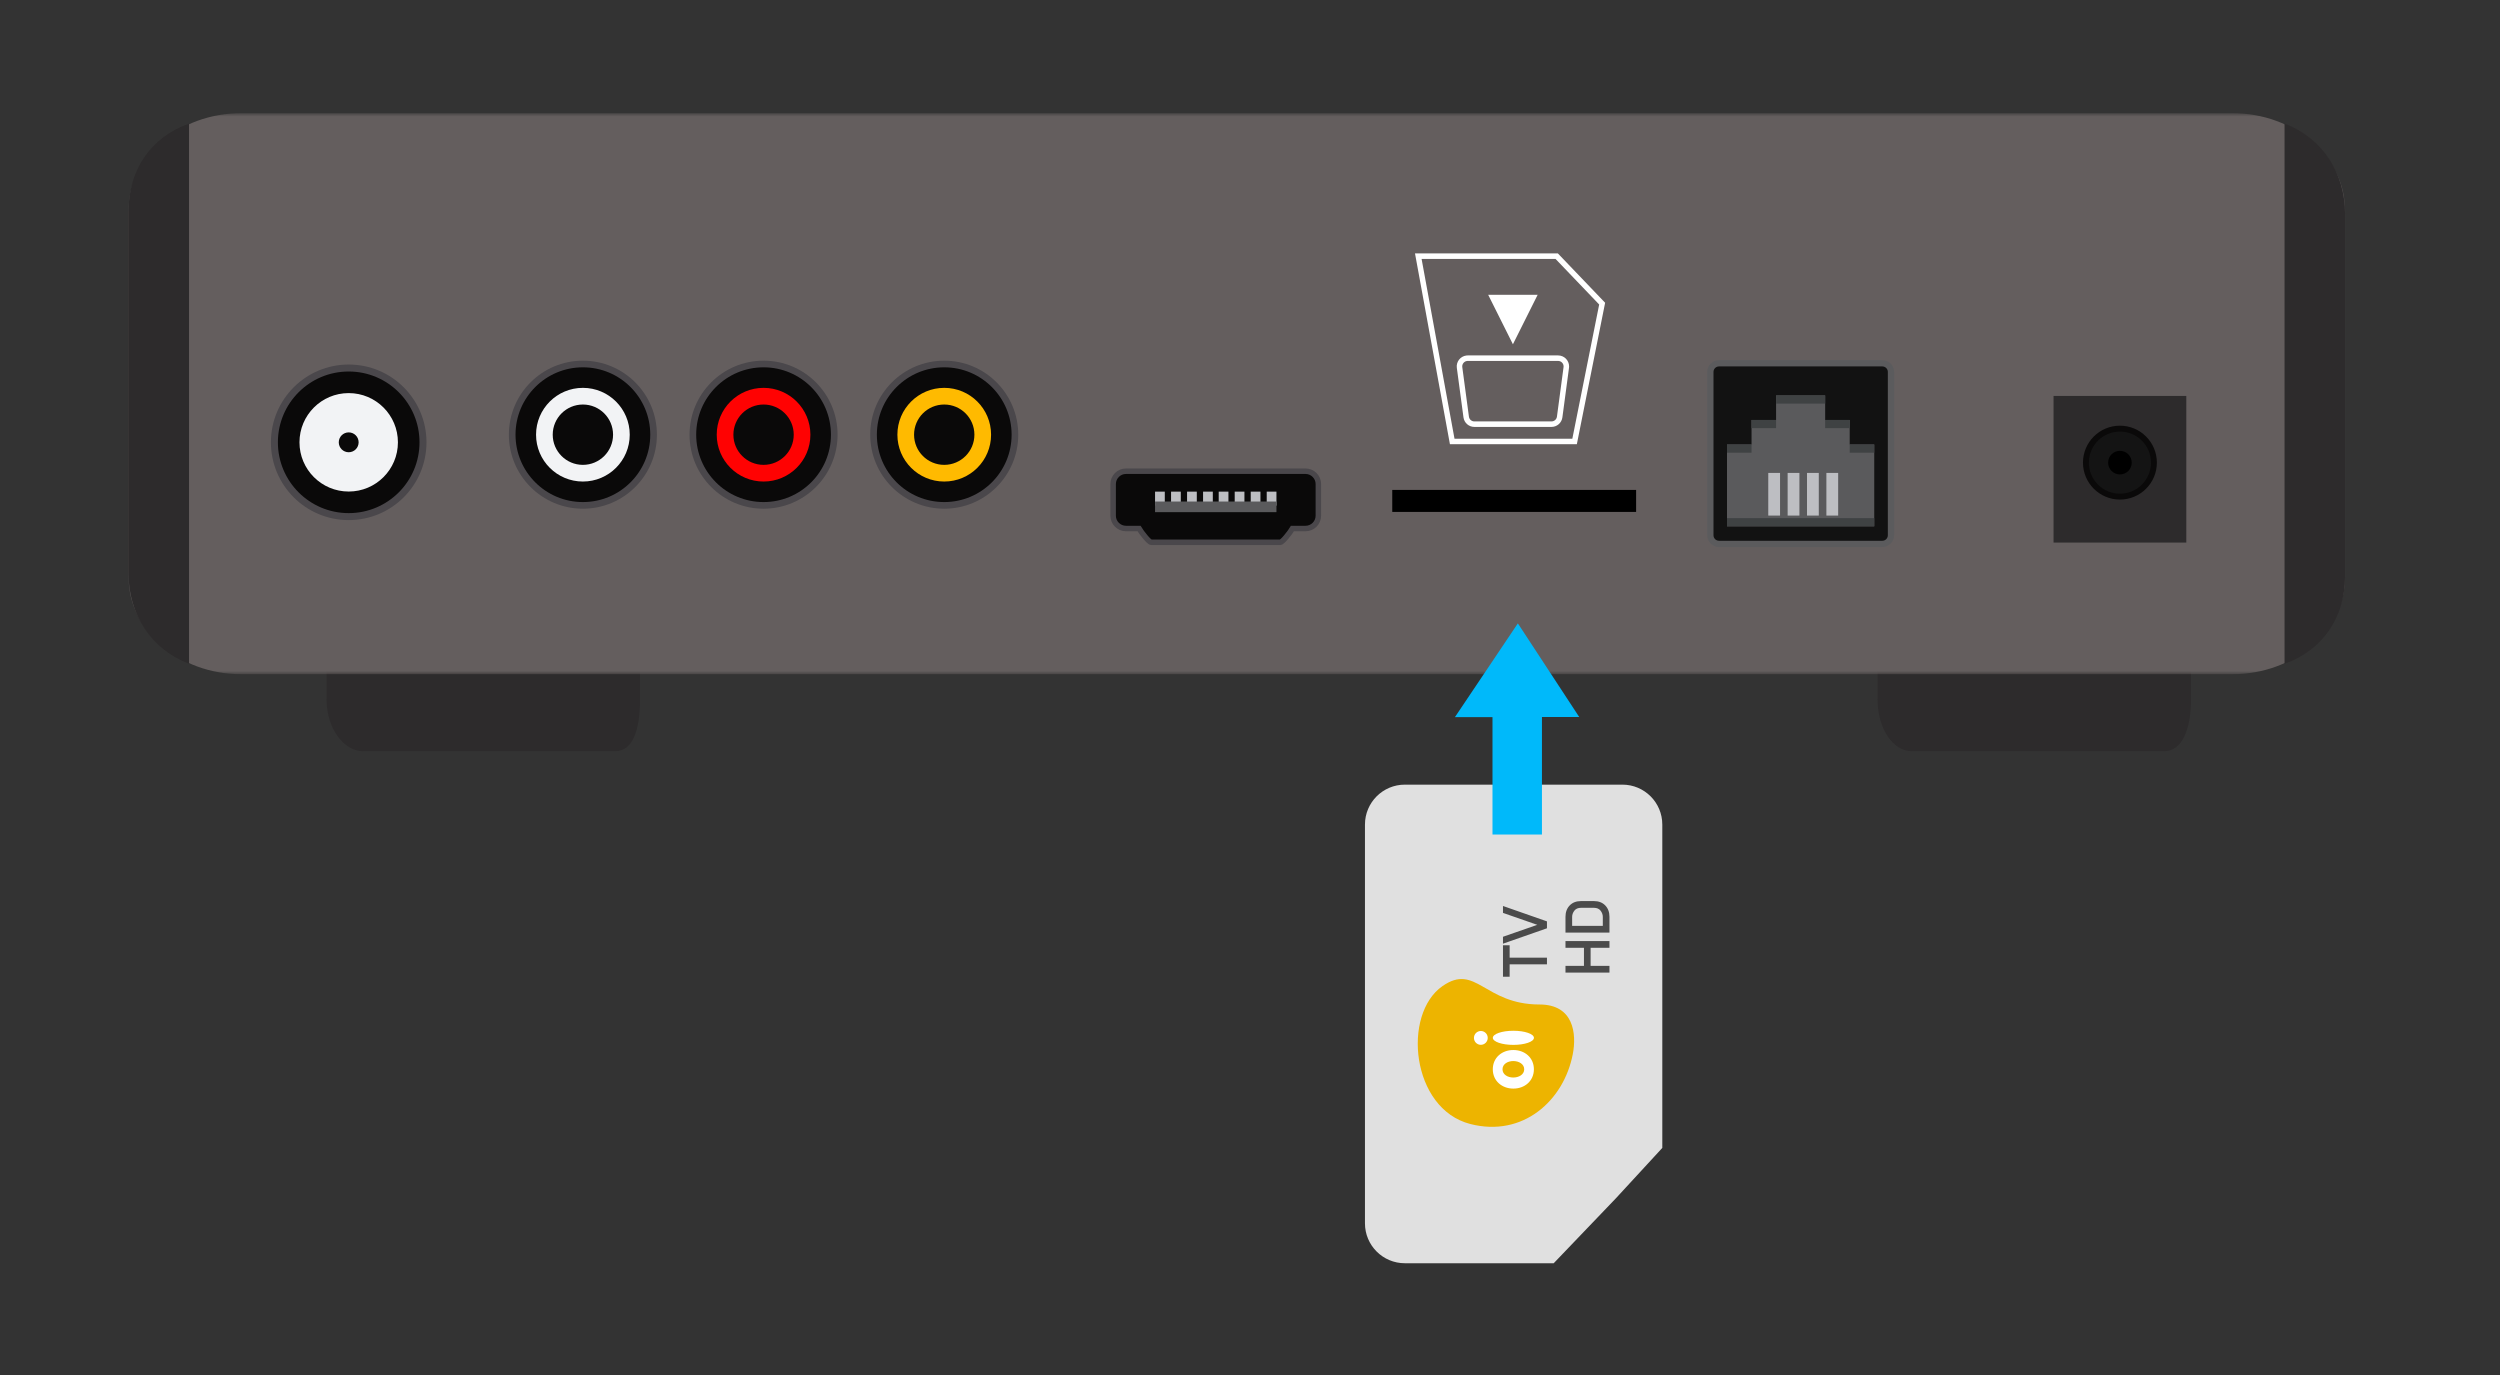 <?xml version="1.0" encoding="UTF-8"?>
<svg width="600px" height="330px" viewBox="0 0 600 330" version="1.1" xmlns="http://www.w3.org/2000/svg" xmlns:xlink="http://www.w3.org/1999/xlink">
    <rect x="0" y="0" width="600" height="330" fill="#333333" stroke="none"/>
    <!-- Generator: Sketch 53 (72520) - https://sketchapp.com -->
    <title>Slice Copy 6</title>
    <desc>Created with Sketch.</desc>
    <defs>
        <polygon id="path-1" points="1.08169782e-14 135.304 1.08169782e-14 0.664 531.96 0.664 531.96 135.304"></polygon>
    </defs>
    <g id="VISÃO-DE-CADA-LADO" stroke="none" stroke-width="1" fill="none" fill-rule="evenodd">
        <g id="Group-3-Copy-2" transform="translate(30.85, 26.5)">
            <g id="Group-3-Copy">
                <g id="Group-33">
                    <path d="M47.52,133.98 L47.52,141.288 C47.52,148.652 51.92,153.78 56.154,153.78 L116.825,153.78 C121.06,153.78 122.76,148.652 122.76,141.288 L122.76,133.98 L47.52,133.98 Z" id="Fill-4" fill="#2D2B2C"></path>
                    <path d="M419.76,133.98 L419.76,141.288 C419.76,148.652 423.665,153.78 427.899,153.78 L488.569,153.78 C492.804,153.78 495,148.652 495,141.288 L495,133.98 L419.76,133.98 Z" id="Fill-6" fill="#2D2B2C"></path>
                    <g id="Group-10">
                        <mask id="mask-2" fill="white">
                            <use xlink:href="#path-1"></use>
                        </mask>
                        <g id="Clip-9"></g>
                        <path d="M504.958,135.304 L27.003,135.304 C12.151,135.304 0,124.816 0,111.999 L0,23.97 C0,11.152 12.151,0.664 27.003,0.664 L504.958,0.664 C519.81,0.664 531.96,11.152 531.96,23.97 L531.96,111.999 C531.96,124.816 519.81,135.304 504.958,135.304 L794.331,19.144" id="Fill-8" fill="#645E5E" mask="url(#mask-2)"></path>
                    </g>
                    <g id="Group-2" transform="translate(236.28, 86.46)">
                        <path d="M46.204,0.132 L24.651,0.132 L3.098,0.132 C1.406,0.132 0.022,1.517 0.022,3.208 L0.022,10.811 C0.022,12.502 1.406,13.886 3.098,13.886 L6.258,13.886 L6.697,14.561 L6.731,14.619 C6.731,14.619 8.571,17.194 9.192,17.194 L14.993,17.194 L24.651,17.194 L34.309,17.194 L40.109,17.194 C40.731,17.194 42.572,14.619 42.572,14.619 L42.604,14.561 L43.044,13.886 L46.204,13.886 C47.896,13.886 49.279,12.502 49.279,10.811 L49.279,3.208 C49.279,1.517 47.896,0.132 46.204,0.132" id="Fill-63" fill="#0A0909"></path>
                        <path d="M46.204,0.132 L24.651,0.132 L3.098,0.132 C1.406,0.132 0.022,1.517 0.022,3.208 L0.022,10.811 C0.022,12.502 1.406,13.886 3.098,13.886 L6.258,13.886 L6.697,14.561 L6.731,14.619 C6.731,14.619 8.571,17.194 9.192,17.194 L14.993,17.194 L24.651,17.194 L34.309,17.194 L40.109,17.194 C40.731,17.194 42.572,14.619 42.572,14.619 L42.604,14.561 L43.044,13.886 L46.204,13.886 C47.896,13.886 49.279,12.502 49.279,10.811 L49.279,3.208 C49.279,1.517 47.896,0.132 46.204,0.132 Z" id="Stroke-64" stroke="#4A474B" stroke-width="1.32"></path>
                        <polygon id="Fill-65" fill="#BDBEC2" points="13.925 8.391 16.26 8.391 16.26 5.032 13.925 5.032"></polygon>
                        <polygon id="Fill-66" fill="#BDBEC2" points="10.083 8.391 12.419 8.391 12.419 5.032 10.083 5.032"></polygon>
                        <polygon id="Fill-67" fill="#BDBEC2" points="17.766 8.391 20.102 8.391 20.102 5.032 17.766 5.032"></polygon>
                        <polygon id="Fill-68" fill="#BDBEC2" points="21.607 8.391 23.943 8.391 23.943 5.032 21.607 5.032"></polygon>
                        <polygon id="Fill-69" fill="#BDBEC2" points="29.198 8.391 31.534 8.391 31.534 5.032 29.198 5.032"></polygon>
                        <polygon id="Fill-70" fill="#BDBEC2" points="25.359 8.391 27.695 8.391 27.695 5.032 25.359 5.032"></polygon>
                        <polygon id="Fill-71" fill="#BDBEC2" points="33.041 8.391 35.377 8.391 35.377 5.032 33.041 5.032"></polygon>
                        <polygon id="Fill-72" fill="#BDBEC2" points="36.882 8.391 39.218 8.391 39.218 5.032 36.882 5.032"></polygon>
                        <polygon id="Fill-73" fill="#5A5A5C" points="10.085 9.957 39.218 9.957 39.218 7.407 10.085 7.407"></polygon>
                    </g>
                    <rect id="Rectangle" fill="#000000" x="303.293" y="91.08" width="58.524" height="5.28"></rect>
                    <path d="M517.44,3.156 L517.44,132.804 C526.68,129.544 531.96,121.558 531.96,111.896 L531.96,24.811 C531.96,15.147 526.68,6.658 517.44,3.156 L557.476,40.053" id="Fill-11" fill="#2D2B2C"></path>
                    <path d="M0,3.156 L0,132.804 C9.24,129.544 14.52,121.558 14.52,111.896 L14.52,24.811 C14.52,15.147 9.24,6.658 0,3.156" id="Fill-11-Copy" fill="#2D2B2C" transform="translate(7.26, 67.98) rotate(-180) translate(-7.26, -67.98) "></path>
                    <g id="Group-20" transform="translate(359.771, 168.26) rotate(-180) translate(-359.771, -168.26) translate(295.771, 59.76)">
                        <path d="M42.06,216.072 L2.862,216.072 C1.719,216.072 0.785,215.138 0.785,213.995 L0.785,174.799 C0.785,173.657 1.719,172.72 2.862,172.72 L42.06,172.72 C43.202,172.72 44.137,173.657 44.137,174.799 L44.137,213.995 C44.137,215.138 43.202,216.072 42.06,216.072 Z" id="Fill-28" fill="#121212"></path>
                        <path d="M2.862,173.474 C2.132,173.474 1.539,174.069 1.539,174.799 L1.539,213.997 C1.539,214.727 2.132,215.318 2.862,215.318 L42.06,215.318 C42.788,215.318 43.383,214.727 43.383,213.997 L43.383,174.799 C43.383,174.069 42.788,173.474 42.06,173.474 L2.862,173.474 Z M42.06,216.828 L2.862,216.828 C1.301,216.828 0.031,215.558 0.031,213.997 L0.031,174.799 C0.031,173.238 1.301,171.966 2.862,171.966 L42.06,171.966 C43.621,171.966 44.891,173.238 44.891,174.799 L44.891,213.997 C44.891,215.558 43.621,216.828 42.06,216.828 L42.06,216.828 Z" id="Fill-30" fill="#5B5B5D"></path>
                        <g id="Group" transform="translate(90.945, 77.082) rotate(-360) translate(-90.945, -77.082) translate(54.445, 0.082)">
                            <g id="Group-9" transform="translate(36.585, 57.5) rotate(-270) translate(-36.585, -57.5) translate(-20.915, 21.5)">
                                <path d="M9.58,2.84217094e-14 L105.284,3.01980663e-14 C110.575,2.92261427e-14 114.864,4.289 114.864,9.58 L114.864,61.781 C114.864,67.072 110.575,71.361 105.284,71.361 L27.679,71.361 L15.743,60.369 C15.698,60.327 15.652,60.285 15.608,60.242 L1.42108547e-14,45.298 L1.42108547e-14,9.58 C1.35629057e-14,4.289 4.289,3.11699899e-14 9.58,3.01980663e-14 Z" id="Rectangle" fill="#E0E0E0"></path>
                                <g id="Group-7" transform="translate(68.64, 31.68)" fill="#4B4B4B" fill-rule="nonzero">
                                    <path d="M7.676,3.043 L4.705,3.043 L4.705,12 L3.091,12 L3.091,3.043 L0.121,3.043 L0.121,1.444 L7.676,1.444 L7.676,3.043 Z M13.408,12 L11.749,12 L8.054,1.444 L9.713,1.444 L12.578,9.678 L15.443,1.444 L17.102,1.444 L13.408,12 Z M7.072,20.878 L7.072,16.444 L8.686,16.444 L8.686,27 L7.072,27 L7.072,22.476 L2.729,22.476 L2.729,27 L1.116,27 L1.116,16.444 L2.729,16.444 L2.729,20.878 L7.072,20.878 Z M14.493,27 L10.708,27 L10.708,16.444 L14.493,16.444 C15.619,16.444 16.532,16.781 17.23,17.455 C17.929,18.128 18.278,19.033 18.278,20.169 L18.278,23.275 C18.278,24.411 17.929,25.316 17.23,25.99 C16.532,26.663 15.619,27 14.493,27 Z M12.322,25.402 L14.493,25.402 C15.016,25.402 15.509,25.226 15.971,24.874 C16.434,24.522 16.665,23.979 16.665,23.245 L16.665,20.199 C16.665,19.465 16.434,18.922 15.971,18.57 C15.509,18.219 15.016,18.043 14.493,18.043 L12.322,18.043 L12.322,25.402 Z" id="TVHD"></path>
                                </g>
                                <g id="Group-2" transform="translate(50.688, 31.68) rotate(-360) translate(-50.688, -31.68) translate(32.736, 12.672)" fill-rule="nonzero">
                                    <path d="M17.468,37.211 C22.273,38.136 29.364,37.483 29.364,29.221 C29.364,15.953 39.351,13.956 33.786,5.943 C27.055,-3.765 4.327,-1.604 0.68,12.611 C-2.56,25.21 6.229,35.05 17.468,37.211 Z" id="Shape" fill="#EDB400"></path>
                                    <path d="M21.341,16.793 C22.262,16.793 23.006,16.054 23.006,15.139 C23.006,14.231 22.262,13.484 21.341,13.484 C20.428,13.484 19.685,14.223 19.685,15.139 C19.685,16.046 20.428,16.793 21.341,16.793 Z M21.364,18.016 C20.428,18.016 19.669,20.224 19.669,22.948 C19.669,25.671 20.428,27.879 21.364,27.879 C22.301,27.879 23.06,25.671 23.06,22.948 C23.06,20.224 22.301,18.016 21.364,18.016 Z M13.816,18.008 C11.03,18.008 9.179,20.201 9.179,22.94 C9.179,25.686 11.03,27.871 13.816,27.871 C16.596,27.871 18.438,25.686 18.438,22.94 C18.438,20.193 16.596,18.008 13.816,18.008 Z M13.816,25.548 C12.539,25.548 11.835,24.248 11.835,22.924 C11.835,21.601 12.539,20.339 13.816,20.339 C15.086,20.339 15.791,21.609 15.791,22.924 C15.791,24.248 15.086,25.548 13.816,25.548 Z" id="Shape" fill="#FFFFFF"></path>
                                </g>
                            </g>
                            <path d="M33.23,134.129 C33.23,137.153 33.23,140.079 33.23,143.14 C25.669,138.065 18.236,133.075 10.733,128.039 C18.219,123.133 25.653,118.262 33.202,113.315 C33.202,116.356 33.202,119.282 33.202,122.259 C46.947,122.259 47.701,122.259 61.421,122.259 C61.421,126.229 61.421,130.149 61.421,134.129 C47.771,134.129 47.019,134.129 33.23,134.129 Z" id="XMLID_78_" fill="#00B9FA" fill-rule="nonzero" transform="translate(36.077, 128.227) rotate(-90) translate(-36.077, -128.227) "></path>
                        </g>
                        <polygon id="Fill-32" fill="#5A5A5C" points="21.986 176.943 4.801 176.943 4.801 196.576 10.691 196.576 10.691 202.466 16.581 202.466 16.581 208.356 21.986 208.356 28.361 208.356 28.361 202.466 34.251 202.466 34.251 196.576 40.141 196.576 40.141 176.943"></polygon>
                        <polygon id="Fill-34" fill="#3F4243" points="4.802 178.906 40.141 178.906 40.141 176.942 4.802 176.942"></polygon>
                        <polygon id="Fill-36" fill="#3F4243" points="4.802 196.576 10.692 196.576 10.692 194.612 4.802 194.612"></polygon>
                        <polygon id="Fill-37" fill="#3F4243" points="34.251 196.576 40.141 196.576 40.141 194.612 34.251 194.612"></polygon>
                        <polygon id="Fill-38" fill="#3F4243" points="10.692 202.466 16.582 202.466 16.582 200.502 10.692 200.502"></polygon>
                        <polygon id="Fill-39" fill="#3F4243" points="16.582 208.356 28.361 208.356 28.361 206.392 16.582 206.392"></polygon>
                        <polygon id="Fill-40" fill="#3F4243" points="28.361 202.466 34.251 202.466 34.251 200.502 28.361 200.502"></polygon>
                        <polygon id="Fill-41" fill="#BDBEC2" points="18.111 189.759 20.938 189.759 20.938 179.522 18.111 179.522"></polygon>
                        <polygon id="Fill-42" fill="#BDBEC2" points="13.462 189.759 16.289 189.759 16.289 179.522 13.462 179.522"></polygon>
                        <polygon id="Fill-43" fill="#BDBEC2" points="22.76 189.759 25.587 189.759 25.587 179.522 22.76 179.522"></polygon>
                        <polygon id="Fill-44" fill="#BDBEC2" points="27.409 189.759 30.236 189.759 30.236 179.522 27.409 179.522"></polygon>
                    </g>
                    <g id="Group-24" transform="translate(33, 60.72)">
                        <path d="M38.508,18.936 C38.508,29.247 30.149,37.605 19.838,37.605 C9.527,37.605 1.168,29.247 1.168,18.936 C1.168,8.625 9.527,0.266 19.838,0.266 C30.149,0.266 38.508,8.625 38.508,18.936" id="Fill-60" fill="#4A474B"></path>
                        <path d="M36.831,18.936 C36.831,28.321 29.223,35.929 19.838,35.929 C10.451,35.929 2.845,28.321 2.845,18.936 C2.845,9.551 10.451,1.943 19.838,1.943 C29.223,1.943 36.831,9.551 36.831,18.936" id="Fill-61" fill="#0A0909"></path>
                        <path d="M31.651,18.936 C31.651,25.461 26.362,30.749 19.838,30.749 C13.313,30.749 8.024,25.461 8.024,18.936 C8.024,12.411 13.313,7.123 19.838,7.123 C26.362,7.123 31.651,12.411 31.651,18.936" id="Fill-62" fill="#F2F3F5"></path>
                        <path d="M22.221,18.936 C22.221,20.254 21.155,21.32 19.837,21.32 C18.521,21.32 17.455,20.254 17.455,18.936 C17.455,17.618 18.521,16.552 19.837,16.552 C21.155,16.552 22.221,17.618 22.221,18.936" id="Fill-63" fill="#0A0909"></path>
                    </g>
                    <g id="Group-31" transform="translate(462, 67.98)">
                        <polygon id="Fill-26" fill="#2D2B2C" points="0 35.738 31.864 35.738 31.864 0.544 0 0.544"></polygon>
                        <path d="M24.8,16.55 C24.8,21.448 20.83,25.418 15.932,25.418 C11.035,25.418 7.064,21.448 7.064,16.55 C7.064,11.654 11.035,7.683 15.932,7.683 C20.83,7.683 24.8,11.654 24.8,16.55" id="Fill-46" fill="#0A0909"></path>
                        <path d="M23.384,16.552 C23.384,20.668 20.048,24.005 15.932,24.005 C11.816,24.005 8.479,20.668 8.479,16.552 C8.479,12.437 11.816,9.1 15.932,9.1 C20.048,9.1 23.384,12.437 23.384,16.552" id="Fill-47" fill="#141414"></path>
                        <path d="M18.767,16.55 C18.767,18.116 17.498,19.385 15.932,19.385 C14.367,19.385 13.098,18.116 13.098,16.55 C13.098,14.985 14.367,13.716 15.932,13.716 C17.498,13.716 18.767,14.985 18.767,16.55" id="Fill-47-Copy" fill="#000000"></path>
                    </g>
                    <g id="Group-30" transform="translate(91.08, 60.06)">
                        <g id="Group-29" transform="translate(43.56, 0)">
                            <path d="M35.531,17.766 C35.531,27.577 27.577,35.531 17.766,35.531 C7.954,35.531 -6.21724894e-14,27.577 -6.21724894e-14,17.766 C-6.21724894e-14,7.956 7.954,3.92574862e-13 17.766,3.92574862e-13 C27.577,3.92574862e-13 35.531,7.956 35.531,17.766" id="Fill-56" fill="#4A474B"></path>
                            <path d="M33.936,17.766 C33.936,26.696 26.696,33.937 17.766,33.937 C8.835,33.937 1.596,26.696 1.596,17.766 C1.596,8.837 8.835,1.596 17.766,1.596 C26.696,1.596 33.936,8.837 33.936,17.766" id="Fill-57" fill="#0A0909"></path>
                            <path d="M29.007,17.766 C29.007,23.975 23.974,29.008 17.766,29.008 C11.557,29.008 6.524,23.975 6.524,17.766 C6.524,11.558 11.557,6.525 17.766,6.525 C23.974,6.525 29.007,11.558 29.007,17.766" id="Fill-58" fill="#FF0202"></path>
                            <path d="M25.006,17.766 C25.006,21.765 21.765,25.007 17.765,25.007 C13.767,25.007 10.524,21.765 10.524,17.766 C10.524,13.768 13.767,10.526 17.765,10.526 C21.765,10.526 25.006,13.768 25.006,17.766" id="Fill-59" fill="#0A0909"></path>
                        </g>
                        <g id="Group-29-Copy-2" transform="translate(0.199, 0)">
                            <path d="M35.531,17.766 C35.531,27.577 27.577,35.531 17.766,35.531 C7.954,35.531 -6.21724894e-14,27.577 -6.21724894e-14,17.766 C-6.21724894e-14,7.956 7.954,3.92574862e-13 17.766,3.92574862e-13 C27.577,3.92574862e-13 35.531,7.956 35.531,17.766" id="Fill-56" fill="#4A474B"></path>
                            <path d="M33.936,17.766 C33.936,26.696 26.696,33.937 17.766,33.937 C8.835,33.937 1.596,26.696 1.596,17.766 C1.596,8.837 8.835,1.596 17.766,1.596 C26.696,1.596 33.936,8.837 33.936,17.766" id="Fill-57" fill="#0A0909"></path>
                            <path d="M29.007,17.766 C29.007,23.975 23.974,29.008 17.766,29.008 C11.557,29.008 6.524,23.975 6.524,17.766 C6.524,11.558 11.557,6.525 17.766,6.525 C23.974,6.525 29.007,11.558 29.007,17.766" id="Fill-58" fill="#F2F3F5"></path>
                            <path d="M25.006,17.766 C25.006,21.765 21.765,25.007 17.765,25.007 C13.767,25.007 10.524,21.765 10.524,17.766 C10.524,13.768 13.767,10.526 17.765,10.526 C21.765,10.526 25.006,13.768 25.006,17.766" id="Fill-59" fill="#0A0909"></path>
                        </g>
                        <g id="Group-29-Copy" transform="translate(86.921, 0)">
                            <path d="M35.531,17.766 C35.531,27.577 27.577,35.531 17.766,35.531 C7.954,35.531 -6.21724894e-14,27.577 -6.21724894e-14,17.766 C-6.21724894e-14,7.956 7.954,3.92574862e-13 17.766,3.92574862e-13 C27.577,3.92574862e-13 35.531,7.956 35.531,17.766" id="Fill-56" fill="#4A474B"></path>
                            <path d="M33.936,17.766 C33.936,26.696 26.696,33.937 17.766,33.937 C8.835,33.937 1.596,26.696 1.596,17.766 C1.596,8.837 8.835,1.596 17.766,1.596 C26.696,1.596 33.936,8.837 33.936,17.766" id="Fill-57" fill="#0A0909"></path>
                            <path d="M29.007,17.766 C29.007,23.975 23.974,29.008 17.766,29.008 C11.557,29.008 6.524,23.975 6.524,17.766 C6.524,11.558 11.557,6.525 17.766,6.525 C23.974,6.525 29.007,11.558 29.007,17.766" id="Fill-58" fill="#FFBA00"></path>
                            <path d="M25.006,17.766 C25.006,21.765 21.765,25.007 17.765,25.007 C13.767,25.007 10.524,21.765 10.524,17.766 C10.524,13.768 13.767,10.526 17.765,10.526 C21.765,10.526 25.006,13.768 25.006,17.766" id="Fill-59" fill="#0A0909"></path>
                        </g>
                    </g>
                </g>
            </g>
            <polygon id="Path-3" stroke="#FFFFFF" stroke-width="1.32" points="317.682 79.453 347.052 79.453 353.667 46.373 342.759 34.98 309.54 34.98"></polygon>
            <path d="M321.407,59.462 C321.319,59.462 321.231,59.468 321.144,59.48 C320.06,59.625 319.299,60.621 319.444,61.705 L321.037,73.585 C321.168,74.568 322.007,75.302 322.999,75.302 L341.506,75.302 C342.498,75.302 343.337,74.568 343.469,73.584 L345.056,61.704 C345.067,61.617 345.073,61.53 345.073,61.442 C345.073,60.349 344.187,59.462 343.093,59.462 L321.407,59.462 Z" id="Rectangle" stroke="#FFFFFF" stroke-width="1.32"></path>
            <polygon id="Triangle" fill="#FFFFFF" transform="translate(332.249, 50.185) rotate(-180) translate(-332.249, -50.185) " points="332.249 44.245 338.189 56.125 326.309 56.125"></polygon>
        </g>
    </g>
</svg>